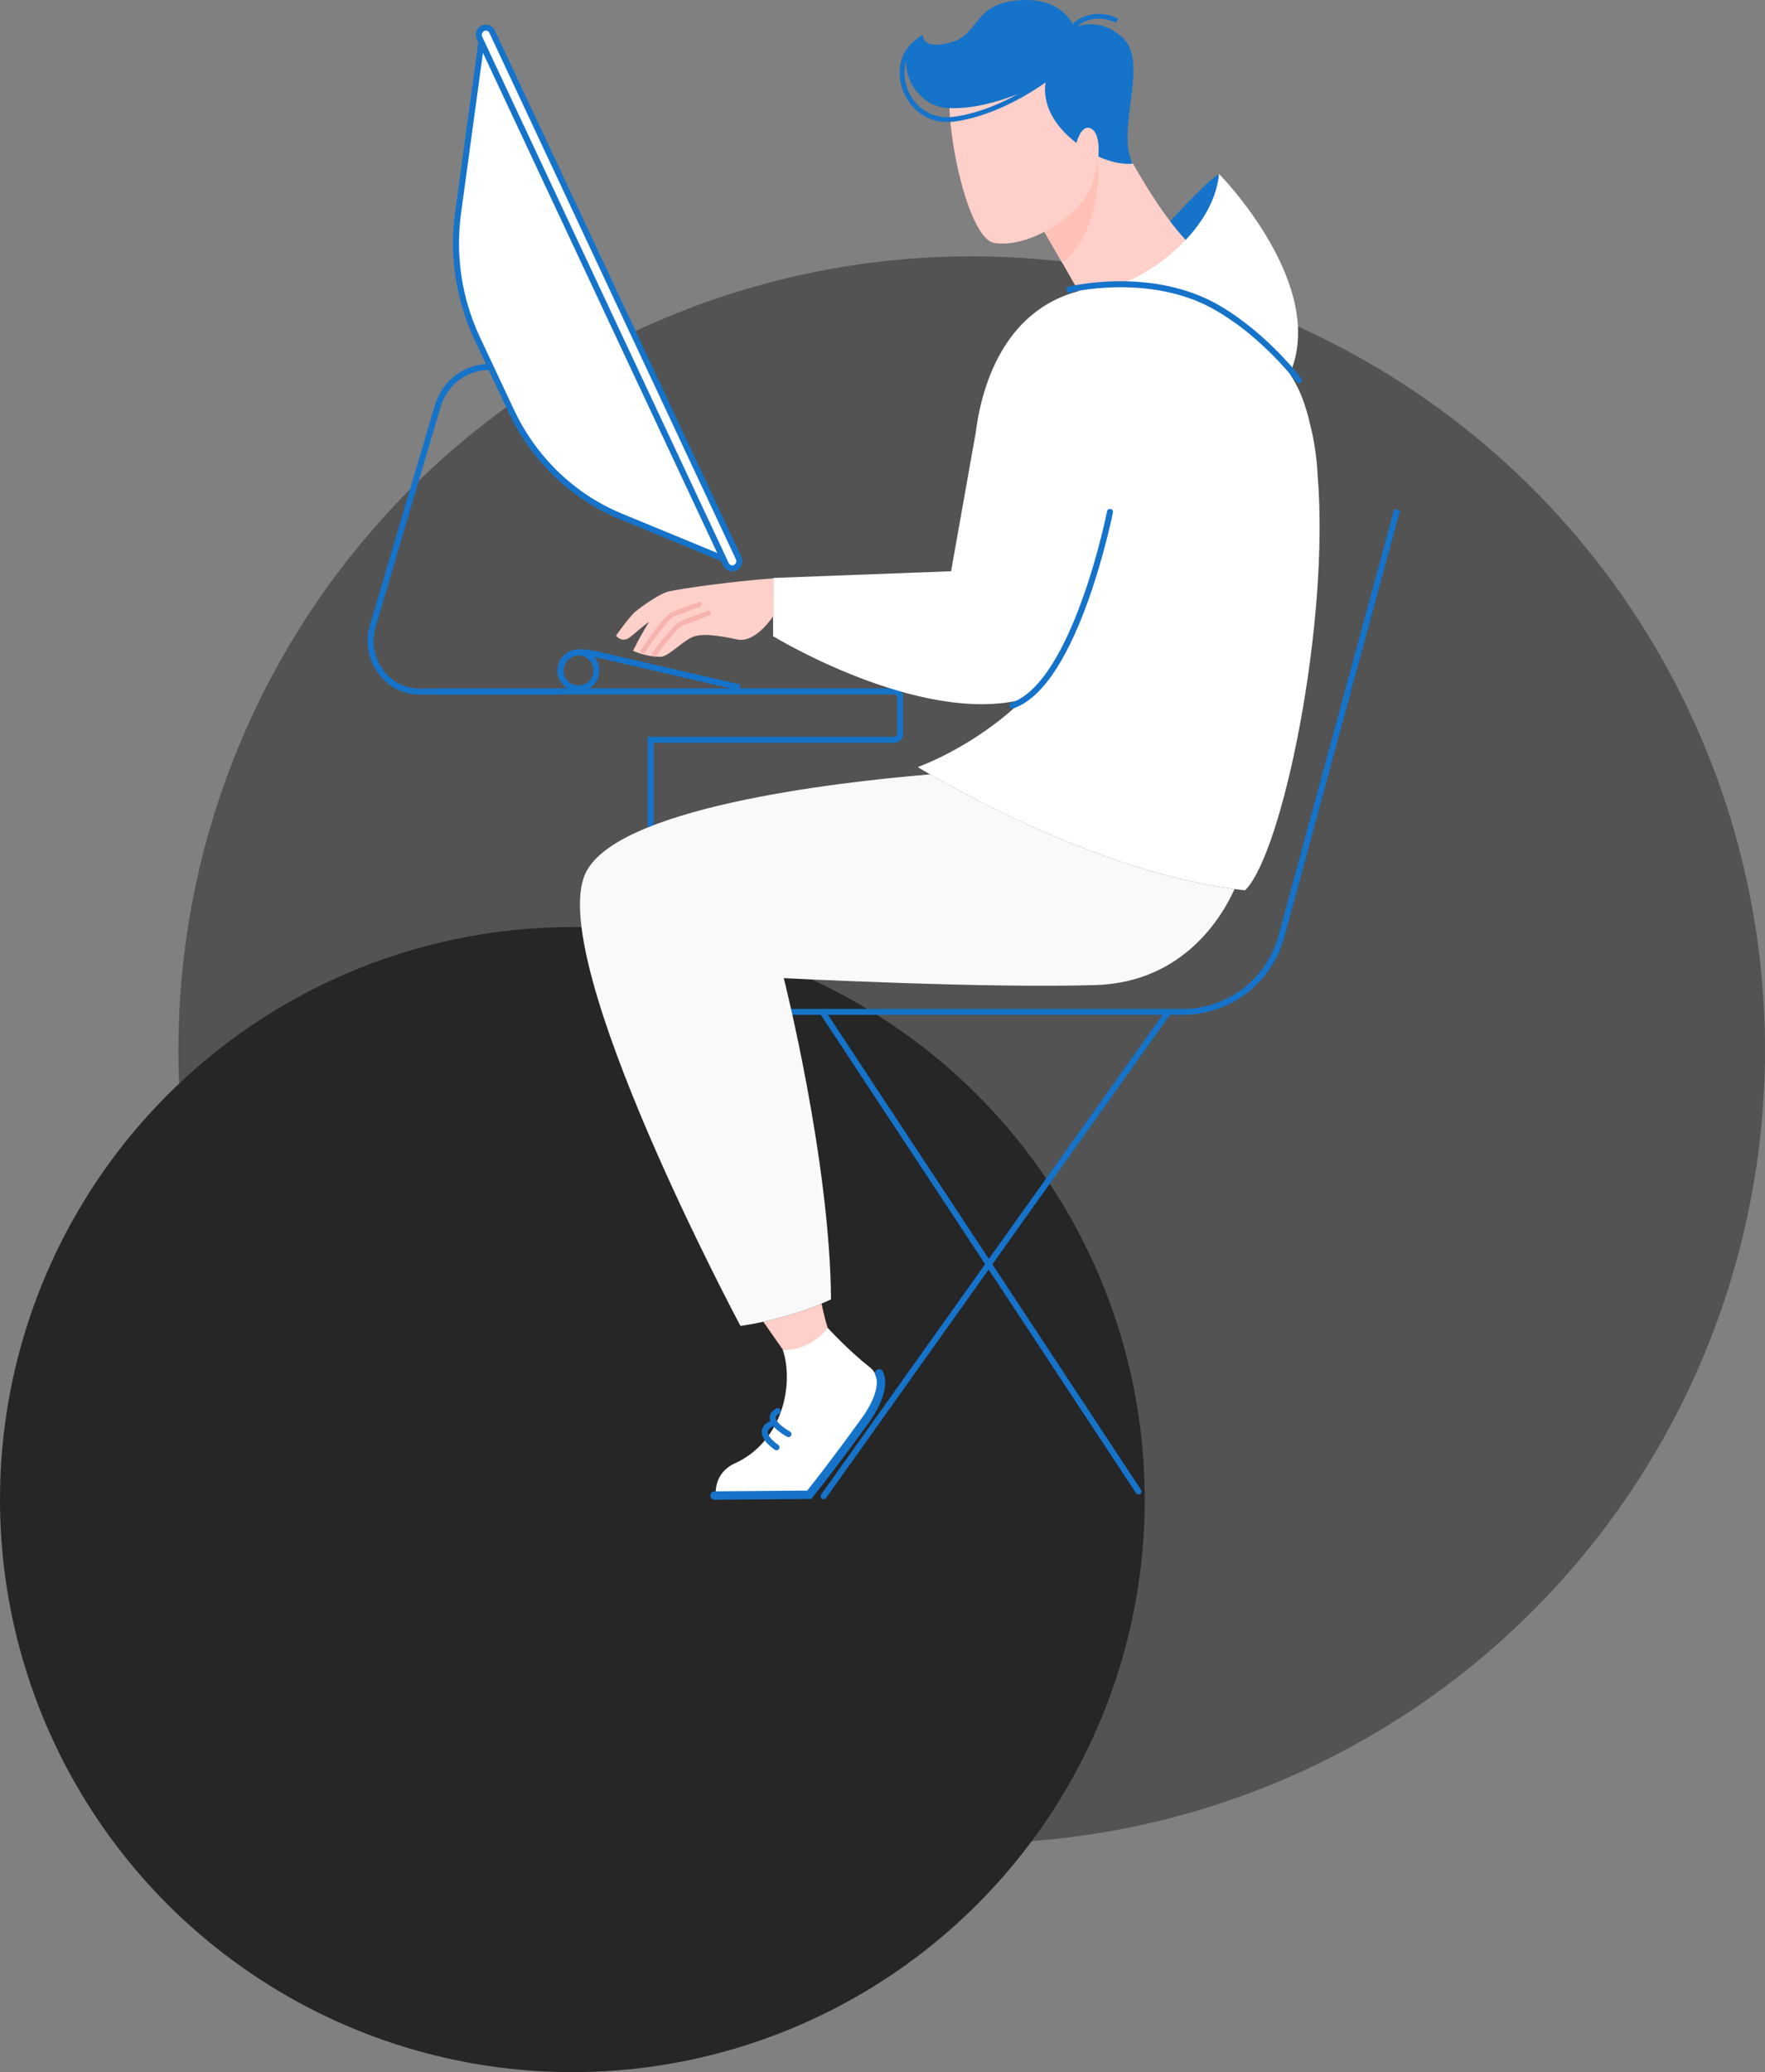 <svg width="1474" height="1730" viewBox="0 0 1474 1730" fill="none" xmlns="http://www.w3.org/2000/svg">
<rect x="0" y="0" width="1474" height="1730" fill="#808080" stroke="none"/>
<circle opacity="0.5" cx="811.5" cy="876.5" r="662.5" fill="#262626"/>
<circle cx="478" cy="1252" r="478" fill="#262626"/>
<g clip-path="url(#clip0)">
<path d="M355.881 577.25H746.711C748.069 577.25 749.371 577.789 750.331 578.75C751.291 579.71 751.831 581.012 751.831 582.37V612.49C751.831 613.848 751.291 615.15 750.331 616.11C749.371 617.071 748.069 617.61 746.711 617.61H543.371V690.17" stroke="#1573CA" stroke-width="5" stroke-miterlimit="10"/>
<path d="M402 35.25L382.55 177.72C377.664 213.377 383.171 249.686 398.41 282.29L426.84 342.88C445.73 383.14 478.34 414.59 518.27 431.06L604.11 466.47L402 35.25Z" fill="white" stroke="#1573CA" stroke-width="5" stroke-miterlimit="10"/>
<path d="M466.781 577.39H350.201C323.711 577.39 304.291 551.39 310.751 524.54L364.751 341.81C369.751 320.99 387.691 306.4 408.251 306.4" stroke="#1573CA" stroke-width="5" stroke-miterlimit="10"/>
<path d="M611.521 474.51C610.413 474.501 609.331 474.176 608.402 473.571C607.473 472.967 606.737 472.11 606.281 471.1L400.481 31.82C398.581 27.77 401.411 23.05 405.721 23.05C406.835 23.053 407.925 23.377 408.861 23.981C409.797 24.585 410.539 25.446 411.001 26.46L616.761 465.74C618.661 469.79 615.831 474.51 611.521 474.51Z" fill="white" stroke="#1573CA" stroke-width="5" stroke-miterlimit="10"/>
<path d="M483.06 574.82C491.372 574.82 498.11 568.082 498.11 559.77C498.11 551.458 491.372 544.72 483.06 544.72C474.748 544.72 468.01 551.458 468.01 559.77C468.01 568.082 474.748 574.82 483.06 574.82Z" stroke="#1573CA" stroke-width="5" stroke-miterlimit="10"/>
<path d="M468.061 561.79C467.791 552.61 473.841 544.99 483.061 544.72L484.521 544.67C488.435 544.556 492.346 544.943 496.161 545.82L617.931 574" stroke="#1573CA" stroke-width="5" stroke-miterlimit="10"/>
<path d="M1166.8 425.6L1070.13 781.8C1065.23 799.885 1054.51 815.854 1039.63 827.24C1024.75 838.627 1006.54 844.798 987.801 844.8H660.361" stroke="#1573CA" stroke-width="5" stroke-miterlimit="10"/>
<path d="M686.832 844.76L950.772 1245.18" stroke="#1573CA" stroke-width="5" stroke-miterlimit="10" stroke-linecap="round"/>
<path d="M975.772 844.76L687.832 1249.18" stroke="#1573CA" stroke-width="5" stroke-miterlimit="10" stroke-linecap="round"/>
<path d="M691.17 1108.53C691.17 1108.53 677.44 1129.53 653.6 1126.59L637.48 1103.52C654.109 1099.95 670.382 1094.88 686.1 1088.38C687.74 1096.05 689.45 1103.08 691.17 1108.53Z" fill="#FFCFC9"/>
<path d="M1031 742.25C1021.34 763.88 989.161 820.08 915.141 822.41C823.381 825.3 654.561 816.64 654.561 816.64C654.561 816.64 693.171 969.2 694.001 1084.81C694.001 1084.81 663.571 1100.25 618.401 1107.03C618.401 1107.03 456.401 804.03 488.571 729.95C512.511 674.84 694.471 653.41 776.721 646.49C810.901 666.31 924.631 728.42 1031 742.25Z" fill="#F9F9F9"/>
<path d="M691.171 1108.53C691.171 1108.53 707.851 1126.87 726.261 1141.43C737.921 1150.65 733.341 1168.43 723.411 1183.37C708.478 1205.78 691.906 1227.04 673.831 1247C673.831 1247 648.001 1249.73 597.731 1247.67C597.731 1247.67 595.851 1229.83 613.621 1221.77C654.121 1203.4 663.241 1154.77 653.621 1126.64C653.601 1126.59 673.831 1130.2 691.171 1108.53Z" fill="white"/>
<path d="M734.19 1146.64C739.03 1156.91 731.83 1172.35 724.41 1183.37C724.41 1183.37 696.83 1221.82 675.83 1247.95L596.73 1248.62" stroke="#1573CA" stroke-width="7" stroke-miterlimit="10" stroke-linecap="round"/>
<path d="M648.48 1208.33C648.48 1208.33 630.23 1196.39 643.48 1189.09" stroke="#1573CA" stroke-width="5" stroke-miterlimit="10" stroke-linecap="round"/>
<path d="M658.481 1197.33C658.481 1197.33 636.231 1185.39 649.481 1178.09" stroke="#1573CA" stroke-width="5" stroke-miterlimit="10" stroke-linecap="round"/>
<path d="M928.381 238.71C928.381 238.71 1012.18 215.62 1018.11 147.05C1019.12 135.44 928.381 238.71 928.381 238.71Z" fill="#1573CA"/>
<path d="M929.393 104.69C929.393 104.69 965.563 180.32 998.843 208.55C998.843 208.55 945.712 243.88 901.112 243.86C901.112 243.86 871.913 192.44 859.812 172.77L929.393 104.69Z" fill="#FFCFC9"/>
<path d="M887.162 219.45C877.932 203.38 866.363 183.45 859.812 172.77L912.753 121L916.383 128.23C920.243 162.89 910.572 200.71 887.162 219.45Z" fill="#FFC0B7"/>
<path d="M917.782 119.81C917.782 119.81 917.622 148.81 906.592 164.86C892.712 185.07 857.382 206.86 830.492 202.86C803.602 198.86 780.152 62.67 800.322 54.61C820.492 46.55 876.842 39.15 893.642 64C910.442 88.85 917.782 119.81 917.782 119.81Z" fill="#FFCFC9"/>
<path d="M946.002 136.62C946.002 136.62 934.292 138.5 917.272 130.69C917.802 124.33 918.042 111.27 911.462 107.51C904.282 103.41 900.182 114.98 898.912 119.36C897.379 118.173 895.829 116.897 894.262 115.53C866.262 91.2 873.552 67.38 873.552 67.38C873.552 67.38 831.892 91.88 792.202 90.26C759.262 88.92 743.132 42.82 770.902 29.08C770.902 29.08 768.902 41.71 793.142 35.66C817.382 29.61 812.672 5 846.642 0.67C888.502 -4.62 897.152 23.11 897.152 23.11C897.152 23.11 917.202 12.56 937.842 31.75C959.832 52.2 931.422 109.28 946.002 136.62Z" fill="#1573CA"/>
<path d="M877.832 62.94C877.832 62.94 838.892 94 796.572 99.51C756.762 104.69 739.322 53.28 766.372 34.64" stroke="#1573CA" stroke-width="4" stroke-miterlimit="10"/>
<path d="M893.551 25.18C893.551 25.18 907.161 5.82 932.931 17.18" stroke="#1573CA" stroke-width="4" stroke-miterlimit="10"/>
<path d="M1039.8 743.29C1071 712.73 1110.74 520 1100.36 396.44C1099.71 382.373 1097.65 368.406 1094.21 354.75V354.75C1092.44 346.71 1090.07 338.815 1087.12 331.13C1078.12 308.13 1057.54 284.13 1028.92 267.74C999.751 246.85 961.691 232.4 911.251 240.84C836.171 253.4 818.741 328.35 814.701 362.47L814.641 362.41L794.271 476.93L645.631 482.54V531.16C645.631 531.16 767.601 605.56 854.001 584L854.761 583.8C813.761 623.9 766.441 640.4 766.441 640.4C766.441 640.4 910.411 729.72 1039.8 743.29Z" fill="white"/>
<path d="M927.001 427.36C927.001 427.36 898.541 570.71 845.631 589" stroke="#1573CA" stroke-width="5" stroke-miterlimit="10" stroke-linecap="round"/>
<path d="M928.381 238.71C951.571 235.71 1013.02 196.64 1018.06 145.21C1018.06 145.21 1110.45 238.71 1076.61 313.42C1076.61 313.42 1057.77 278.42 1017.03 257.15C968.271 231.72 928.381 238.71 928.381 238.71Z" fill="white"/>
<path d="M1084.78 317.47C1084.78 317.47 1056.78 280.25 1017.03 257.15C961.38 224.8 892.92 241.75 892.92 241.75" stroke="#1573CA" stroke-width="5" stroke-miterlimit="10" stroke-linecap="round"/>
<path d="M646.111 513.88C646.111 513.88 631.341 537.23 615.621 533.88C599.901 530.53 585.271 528.23 577.301 532.33C567.451 537.4 557.671 548.59 551.241 548.38C543.457 548.177 535.785 546.479 528.641 543.38C532.687 535.134 537.146 527.097 542.001 519.3C536.551 522.75 529.321 529.83 525.321 532.51C518.921 536.81 514.441 530.69 514.441 530.69C514.441 530.69 525.501 514.98 530.341 510.89C534.991 506.96 551.771 494.77 559.091 493.69C567.881 491.6 611.251 485.25 646.211 482.86L646.111 513.88Z" fill="#FFCFC9"/>
<path d="M536.801 543.6C536.801 543.6 556.411 514.88 561.861 512.86C571.461 509.31 583.981 504.62 583.981 504.62" stroke="#F7B3AF" stroke-width="4" stroke-miterlimit="10" stroke-linecap="round"/>
<path d="M546.352 546.2C546.352 546.2 564.072 522.2 569.512 520.2C579.112 516.65 591.642 511.95 591.642 511.95" stroke="#F7B3AF" stroke-width="4" stroke-miterlimit="10" stroke-linecap="round"/>
</g>
<defs>
<clipPath id="clip0">
<rect width="862.22" height="1252.12" fill="white" transform="translate(307)"/>
</clipPath>
</defs>
</svg>
